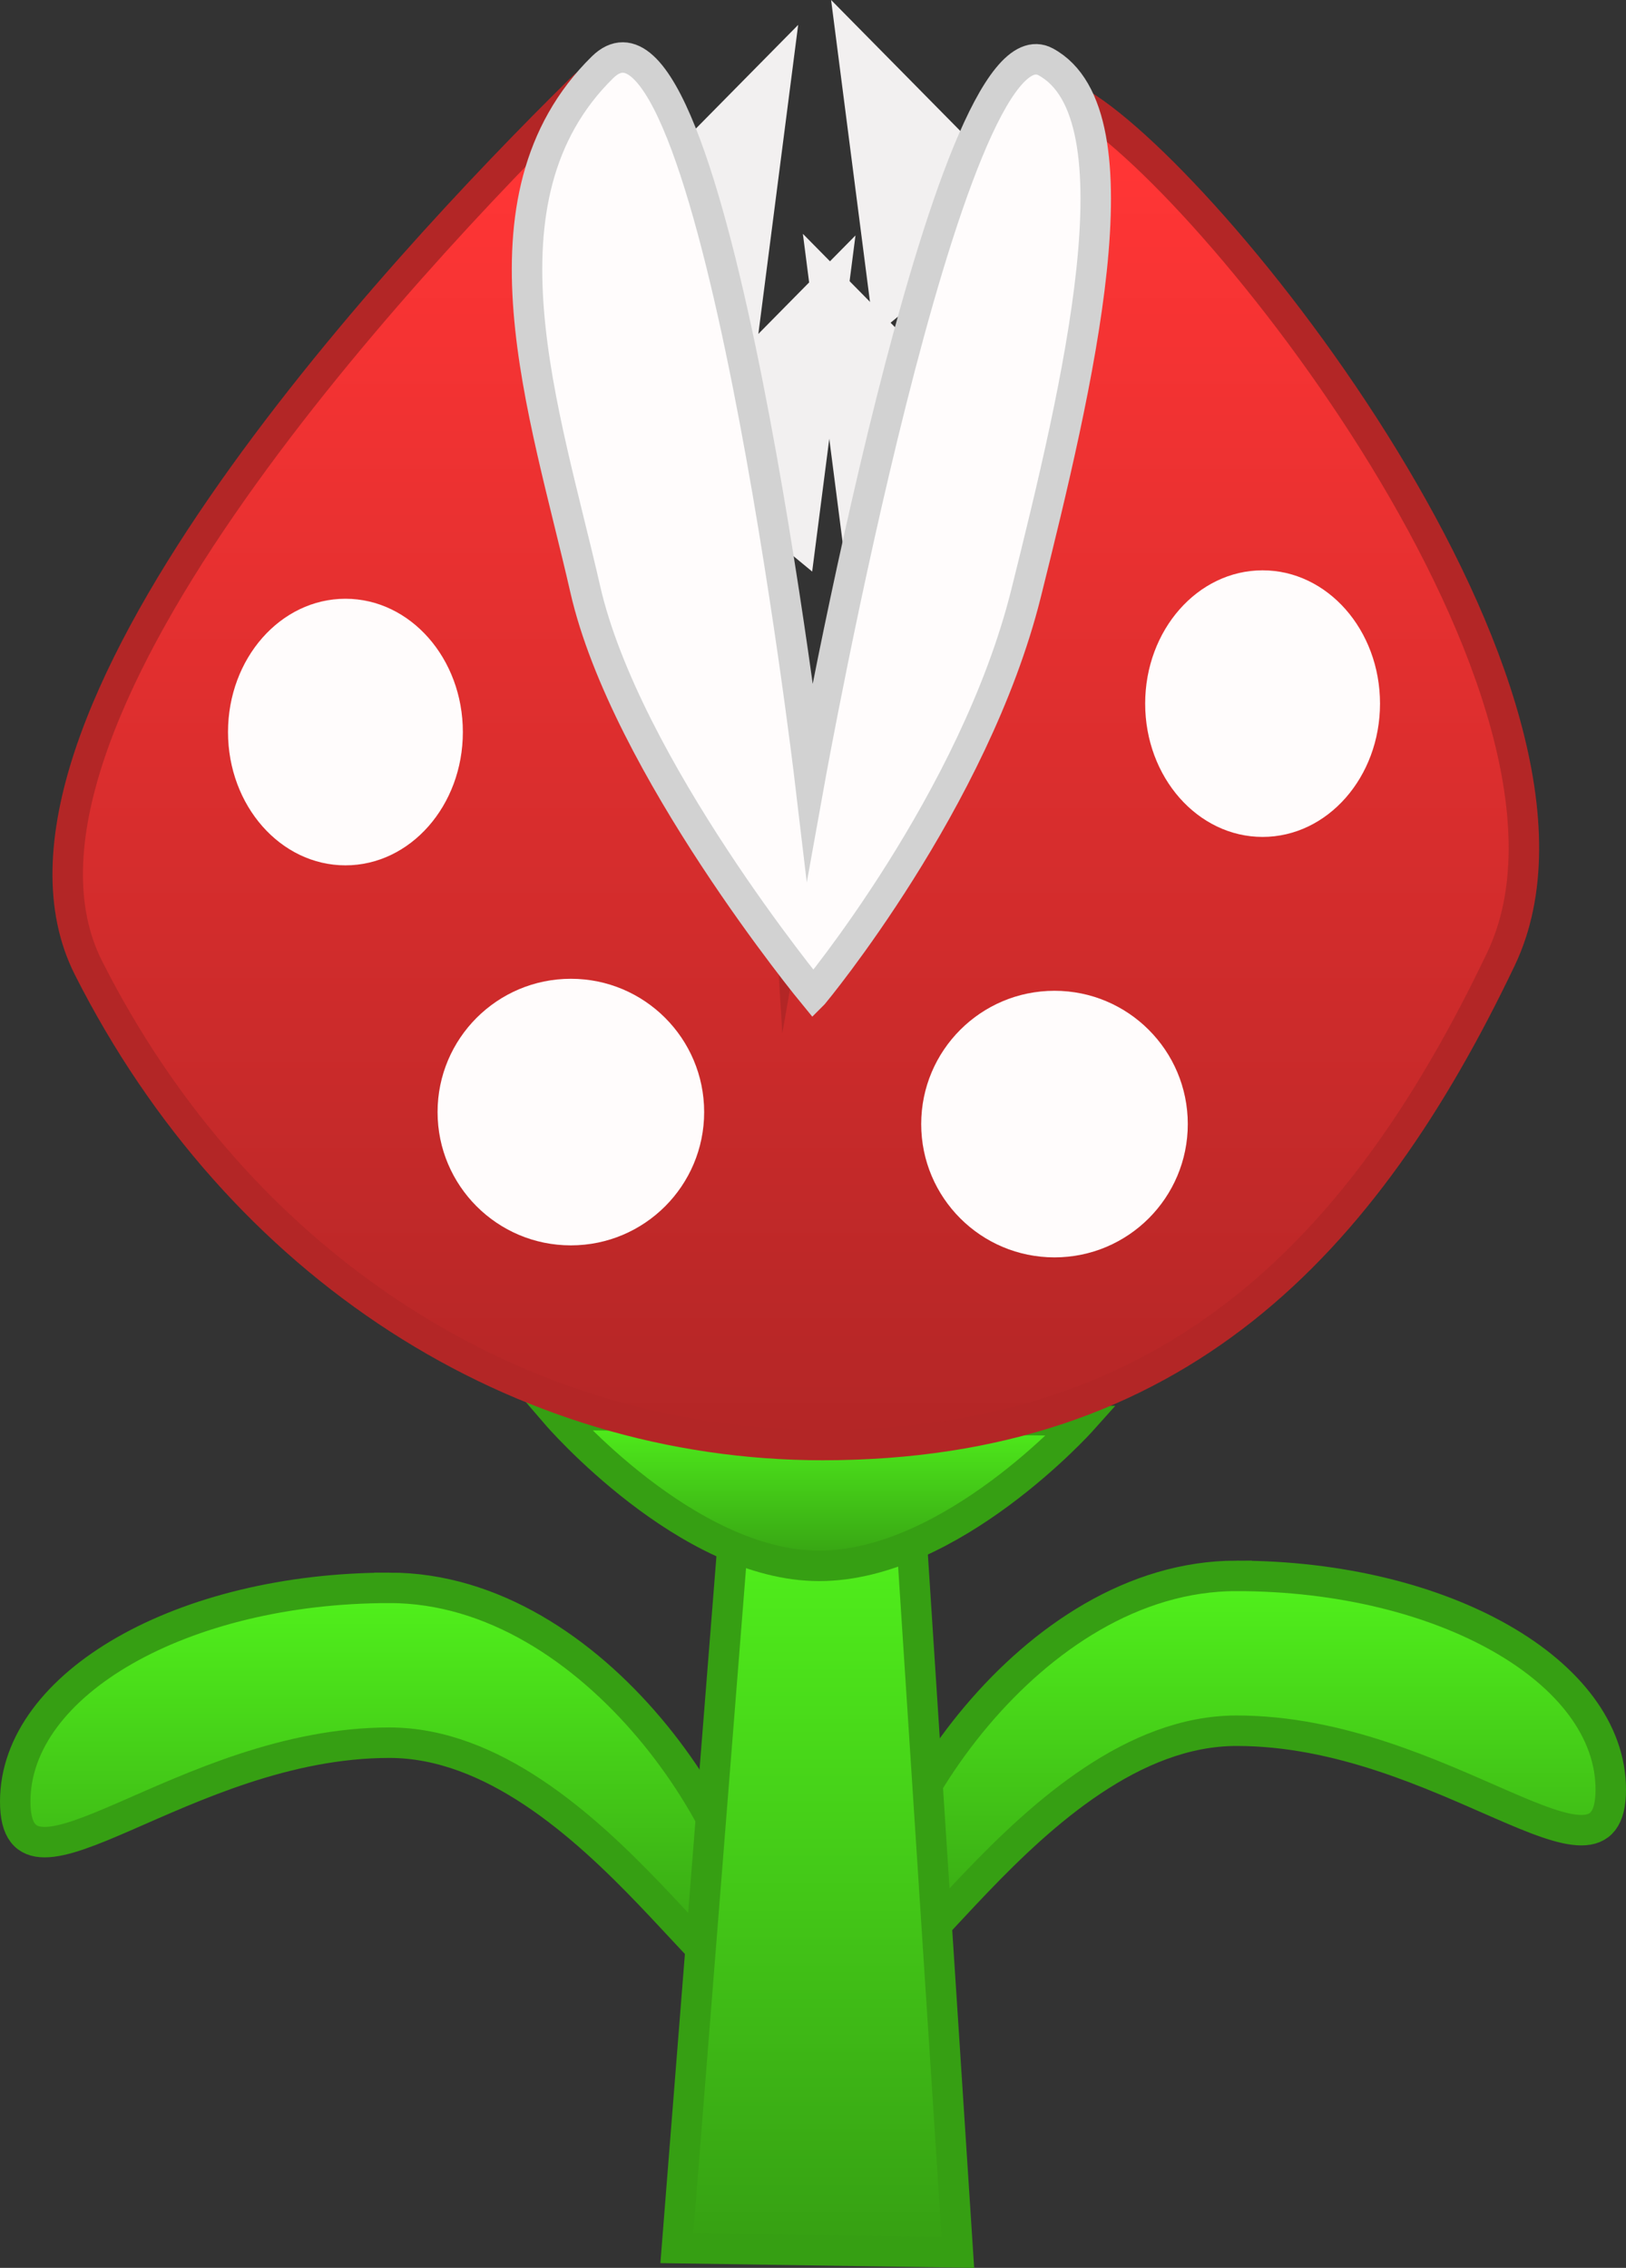 <svg version="1.1" xmlns="http://www.w3.org/2000/svg" xmlns:xlink="http://www.w3.org/1999/xlink" width="53.369" height="74.435" viewBox="0,0,53.369,74.435"><rect x="0" y="0" width="53.369" height="74.435" fill="#333333" stroke="none"/><defs><linearGradient x1="229.457" y1="211.611" x2="229.457" y2="224.542" gradientUnits="userSpaceOnUse" id="color-1"><stop offset="0" stop-color="#51f21c"/><stop offset="1" stop-color="#369f13"/></linearGradient><linearGradient x1="257.571" y1="211.219" x2="257.571" y2="224.149" gradientUnits="userSpaceOnUse" id="color-2"><stop offset="0" stop-color="#51f21c"/><stop offset="1" stop-color="#369f13"/></linearGradient><linearGradient x1="243.658" y1="209.193" x2="243.658" y2="233.423" gradientUnits="userSpaceOnUse" id="color-3"><stop offset="0" stop-color="#51f21c"/><stop offset="1" stop-color="#369f13"/></linearGradient><linearGradient x1="243.717" y1="205.93" x2="243.717" y2="210.89" gradientUnits="userSpaceOnUse" id="color-4"><stop offset="0" stop-color="#51f21c"/><stop offset="1" stop-color="#369f13"/></linearGradient><linearGradient x1="242.477" y1="165.125" x2="242.477" y2="206.924" gradientUnits="userSpaceOnUse" id="color-5"><stop offset="0" stop-color="#ff3535"/><stop offset="1" stop-color="#b32626"/></linearGradient></defs><g transform="translate(-216.83,-159.496)"><g data-paper-data="{&quot;isPaintingLayer&quot;:true}" fill-rule="nonzero" stroke-linejoin="miter" stroke-miterlimit="10" stroke-dasharray="" stroke-dashoffset="0" style="mix-blend-mode: normal"><path d="M229.611,211.611c6.783,0 11.974,8.223 11.974,12.097c0,3.874 -5.191,-7.014 -11.974,-7.014c-6.783,0 -12.281,5.805 -12.281,1.932c0,-3.874 5.498,-7.014 12.281,-7.014z" data-paper-data="{&quot;origPos&quot;:null,&quot;index&quot;:null}" fill="url(#color-1)" stroke="#369f13" stroke-width="1" stroke-linecap="butt"/><path d="M257.418,211.219c6.783,0 12.281,3.14 12.281,7.014c0,3.874 -5.498,-1.932 -12.281,-1.932c-6.783,0 -11.974,10.888 -11.974,7.014c0,-3.874 5.191,-12.097 11.974,-12.097z" data-paper-data="{&quot;origPos&quot;:null,&quot;index&quot;:null}" fill="url(#color-2)" stroke="#369f13" stroke-width="1" stroke-linecap="butt"/><path d="M246.698,209.193l1.572,24.23l-9.224,-0.14l1.908,-24.065z" data-paper-data="{&quot;origPos&quot;:null}" fill="url(#color-3)" stroke="#369f13" stroke-width="1" stroke-linecap="round"/><path d="M252.328,206.125c0,0 -4.269,4.765 -8.611,4.765c-4.343,0 -8.611,-4.96 -8.611,-4.96z" data-paper-data="{&quot;origPos&quot;:null}" fill="url(#color-4)" stroke="#369f13" stroke-width="1" stroke-linecap="butt"/><path d="M246.29,168.603l-0.811,-6.294l3.786,3.838z" data-paper-data="{&quot;origPos&quot;:null,&quot;index&quot;:null}" fill="#f2f0f0" stroke="#f2f0f0" stroke-width="2" stroke-linecap="round"/><path d="M245.364,176.278l-0.811,-6.294l3.786,3.838z" data-paper-data="{&quot;origPos&quot;:null,&quot;index&quot;:null}" fill="#f2f0f0" stroke="#f2f0f0" stroke-width="2" stroke-linecap="round"/><path d="M239.752,173.875l3.786,-3.838l-0.811,6.294z" data-paper-data="{&quot;origPos&quot;:null}" fill="#f2f0f0" stroke="#f2f0f0" stroke-width="2" stroke-linecap="round"/><path d="M237.871,166.964l3.786,-3.838l-0.811,6.294z" data-paper-data="{&quot;origPos&quot;:null}" fill="#f2f0f0" stroke="#f2f0f0" stroke-width="2" stroke-linecap="round"/><path d="M243.829,206.924c-9.971,0 -19.137,-5.841 -24.096,-15.662c-3.931,-7.784 10.187,-22.961 16.16,-28.838c4.938,-4.858 6.854,26.692 6.854,26.692c0,0 4.987,-28.691 9.34,-26.337c4.353,2.354 18.104,19.611 14.008,28.194c-4.47,9.368 -10.655,15.951 -22.267,15.951z" data-paper-data="{&quot;origPos&quot;:null}" fill="url(#color-5)" stroke="#b32626" stroke-width="1" stroke-linecap="butt"/><path d="M243.527,192.121c0,0 -6.168,-7.489 -7.49,-13.296c-1.322,-5.807 -3.806,-12.817 0.566,-17.118c3.614,-3.556 6.809,23.367 6.809,23.367c0,0 4.553,-25.271 7.74,-23.548c3.186,1.723 1.049,10.652 -0.645,17.448c-1.694,6.797 -6.979,13.146 -6.979,13.146z" data-paper-data="{&quot;origPos&quot;:null}" fill="#fffcfc" stroke="#d2d2d2" stroke-width="1" stroke-linecap="butt"/><path d="M232.022,183.523c0,2.416 -1.725,4.375 -3.854,4.375c-2.128,0 -3.854,-1.959 -3.854,-4.375c0,-2.416 1.725,-4.375 3.854,-4.375c2.128,0 3.854,1.959 3.854,4.375z" data-paper-data="{&quot;origPos&quot;:null}" fill="#fffcfc" stroke="none" stroke-width="0" stroke-linecap="butt"/><path d="M262.125,182.59c0,2.416 -1.725,4.375 -3.854,4.375c-2.128,0 -3.854,-1.959 -3.854,-4.375c0,-2.416 1.725,-4.375 3.854,-4.375c2.128,0 3.854,1.959 3.854,4.375z" data-paper-data="{&quot;origPos&quot;:null}" fill="#fffcfc" stroke="none" stroke-width="0" stroke-linecap="butt"/><path d="M239.942,195.996c0,2.416 -1.959,4.375 -4.375,4.375c-2.416,0 -4.375,-1.959 -4.375,-4.375c0,-2.416 1.959,-4.375 4.375,-4.375c2.416,0 4.375,1.959 4.375,4.375z" data-paper-data="{&quot;origPos&quot;:null}" fill="#fffcfc" stroke="none" stroke-width="0" stroke-linecap="butt"/><path d="M255.816,196.39c0,2.416 -1.959,4.375 -4.375,4.375c-2.416,0 -4.375,-1.959 -4.375,-4.375c0,-2.416 1.959,-4.375 4.375,-4.375c2.416,0 4.375,1.959 4.375,4.375z" data-paper-data="{&quot;origPos&quot;:null}" fill="#fffcfc" stroke="none" stroke-width="0" stroke-linecap="butt"/></g></g></svg>